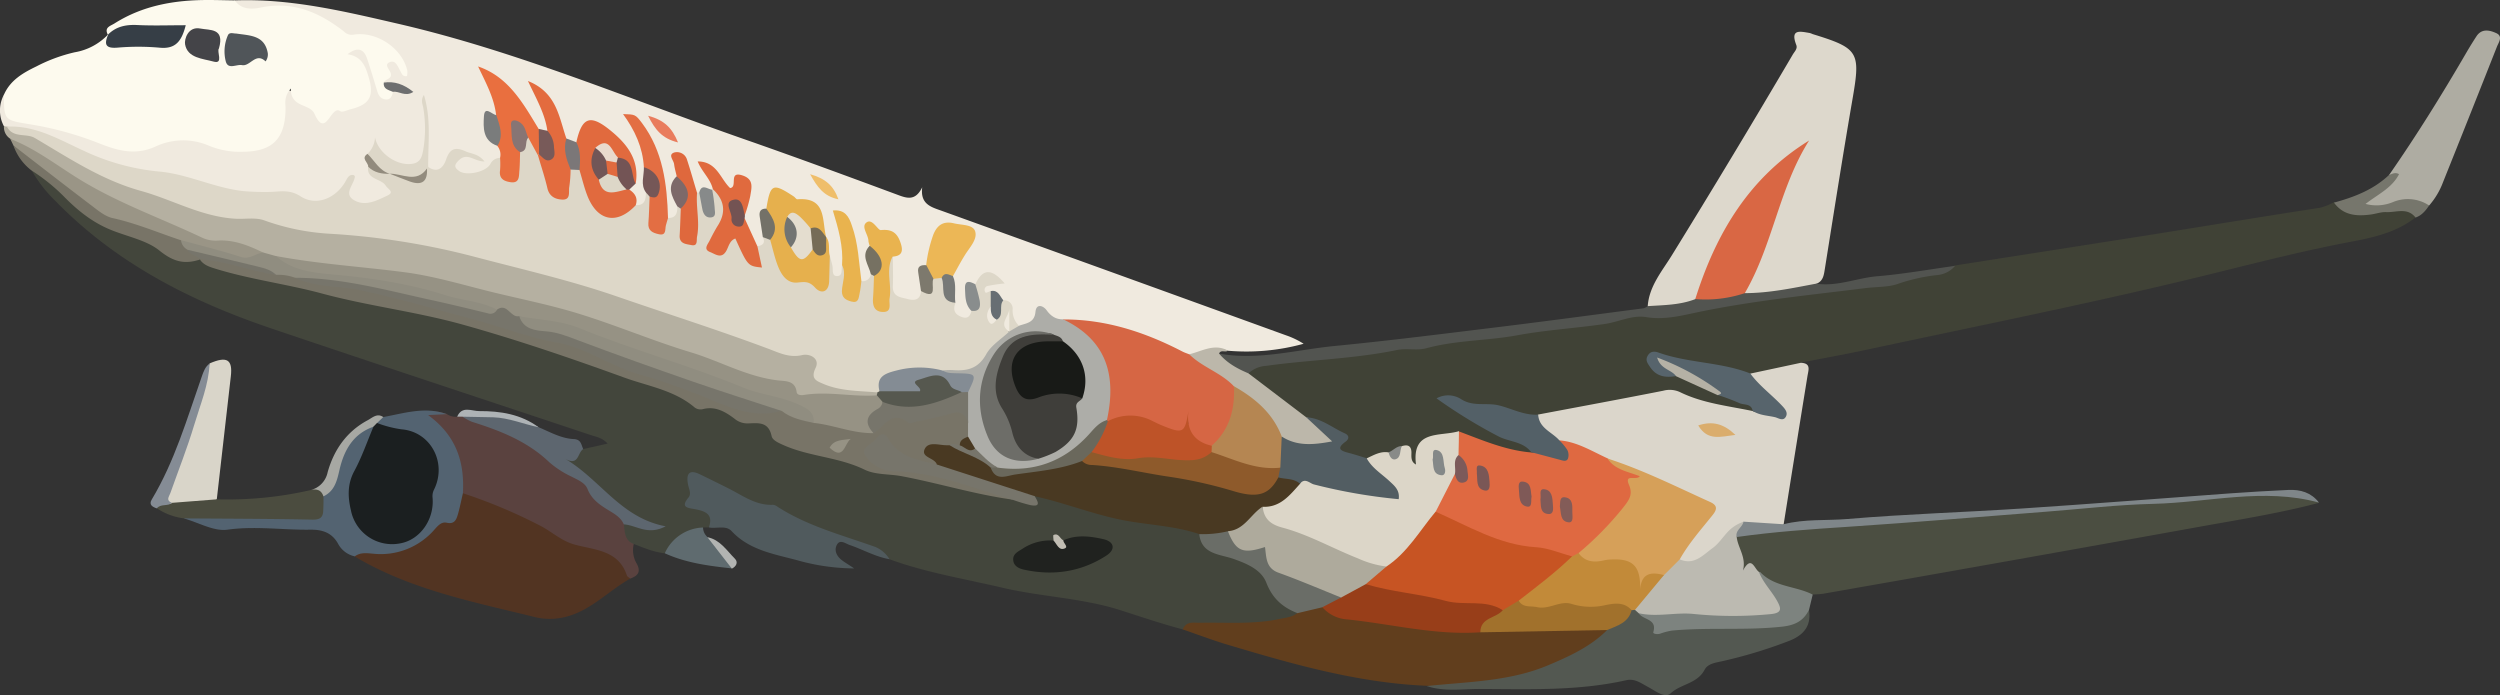 <svg xmlns="http://www.w3.org/2000/svg" viewBox="0 0 790.75 219.87"><rect x="0" y="0" width="790.75" height="219.87" fill="#333333" stroke="none"/><defs><style>.cls-1{fill:#43463c;}.cls-2{fill:#404236;}.cls-3{fill:#f0eadf;}.cls-4{fill:#fdfaee;}.cls-5{fill:#ddd8cc;}.cls-6{fill:#4b4e41;}.cls-7{fill:#dbd6cb;}.cls-8{fill:#b5b0a1;}.cls-9{fill:#523422;}.cls-10{fill:#613e1d;}.cls-11{fill:#5a423f;}.cls-12{fill:#535851;}.cls-13{fill:#536371;}.cls-14{fill:#525450;}.cls-15{fill:#aeaca2;}.cls-16{fill:#505a5d;}.cls-17{fill:#d9d5c9;}.cls-18{fill:#7f8689;}.cls-19{fill:#5d666f;}.cls-20{fill:#4b4c3f;}.cls-21{fill:#9a9586;}.cls-22{fill:#7d837f;}.cls-23{fill:#bcb7aa;}.cls-24{fill:#787467;}.cls-25{fill:#76766c;}.cls-26{fill:#858c95;}.cls-27{fill:#5f6b6f;}.cls-28{fill:#a7a8a3;}.cls-29{fill:#aeb3b6;}.cls-30{fill:#b2b4b2;}.cls-31{fill:#493922;}.cls-32{fill:#6a6d67;}.cls-33{fill:#20221f;}.cls-34{fill:#77756b;}.cls-35{fill:#c1bdb3;}.cls-36{fill:#df6941;}.cls-37{fill:#dcd6c8;}.cls-38{fill:#525d62;}.cls-39{fill:#536067;}.cls-40{fill:#57646c;}.cls-41{fill:#b5b1a5;}.cls-42{fill:#888a88;}.cls-43{fill:#ddd7c8;}.cls-44{fill:#d66644;}.cls-45{fill:#adada8;}.cls-46{fill:#e6b04d;}.cls-47{fill:#e16a3e;}.cls-48{fill:#e96f3f;}.cls-49{fill:#e06a3e;}.cls-50{fill:#e36b3e;}.cls-51{fill:#ecb756;}.cls-52{fill:#e36e43;}.cls-53{fill:#e9b34f;}.cls-54{fill:#e9b34e;}.cls-55{fill:#df683d;}.cls-56{fill:#7a7c7c;}.cls-57{fill:#785a59;}.cls-58{fill:#7d6969;}.cls-59{fill:#755757;}.cls-60{fill:#735455;}.cls-61{fill:#767162;}.cls-62{fill:#7b7778;}.cls-63{fill:#878a8a;}.cls-64{fill:#737168;}.cls-65{fill:#735353;}.cls-66{fill:#898d8d;}.cls-67{fill:#7d796d;}.cls-68{fill:#777977;}.cls-69{fill:#e97c5d;}.cls-70{fill:#efbe6a;}.cls-71{fill:#676e73;}.cls-72{fill:#6d6e6f;}.cls-73{fill:#928b7d;}.cls-74{fill:#363e46;}.cls-75{fill:#505559;}.cls-76{fill:#444448;}.cls-77{fill:#d96744;}.cls-78{fill:#bcbab1;}.cls-79{fill:#d6a059;}.cls-80{fill:#daad6d;}.cls-81{fill:#969284;}.cls-82{fill:#908d80;}.cls-83{fill:#56584f;}.cls-84{fill:#983e19;}.cls-85{fill:#a1712c;}.cls-86{fill:#c28a39;}.cls-87{fill:#1b1f20;}.cls-88{fill:#b58652;}.cls-89{fill:#aeaa9c;}.cls-90{fill:#8e5a2b;}.cls-91{fill:#6a685c;}.cls-92{fill:#c75423;}.cls-93{fill:#7c5a5a;}.cls-94{fill:#805a58;}.cls-95{fill:#835c58;}.cls-96{fill:#7f5957;}.cls-97{fill:#7a5756;}.cls-98{fill:#848888;}.cls-99{fill:#848c94;}.cls-100{fill:#877574;}.cls-101{fill:#be5328;}.cls-102{fill:#3f3e3a;}.cls-103{fill:#181a17;}.cls-104{fill:#6d6d68;}.cls-105{fill:#e4ddcf;}.cls-106{fill:#766c57;}.cls-107{fill:#727472;}.cls-108{fill:#715657;}.cls-109{fill:#e9dacd;}</style></defs><title>Fichier 1</title><g id="Calque_2" data-name="Calque 2"><g id="Calque_1-2" data-name="Calque 1"><path class="cls-1" d="M374.1,199.08c-6.56-1.75-13-3.91-19.46-6-12.21-3.93-25.15-4.27-37.59-7.19-12-2.81-24.12-4.77-35.71-9-6.14-3.12-12-7-19.42-6.49-3,.2-5.65-1.86-8.14-3.53a33.87,33.87,0,0,0-13.23-5.47c-5.82-1-10.49-5-15.84-7.21-1.34-.57-3.24-2.66-4.23-.57-.91,1.92-1.72,4.57,1.76,6.18,4.49,2.07,4.56,3.31,2,7l-1.83.05a53.76,53.76,0,0,1-12.1,8.15c-3.47-.34-6.63-1.71-9.84-2.94-4.46.71-4.48-2.17-4.27-5.25,1.8-3.31,4.3-2.2,6.79-1.05a40.45,40.45,0,0,1-15.23-11.54c-1.65-2.08-4-3.38-6.2-4.83-1.49-1-3.75-1.56-3.39-3.78.41-2.48,2.66-3.12,4.9-3.36a3.32,3.32,0,0,0,1.43-.21l7.7-1.73c-1.75-1.89-3.57-2.12-5.21-2.66-33.77-11.26-67.58-22.39-101.3-33.81-25.45-8.62-49-20.64-68.05-40.17A43.53,43.53,0,0,1,10,53.89c3.69-.51,6.32,1.85,8.35,4.11,8,8.91,18.11,14.14,29.29,17.69,1.26.39,2.87.29,3.71,1.28,3.37,4,7.85,4.32,12.54,4.15,4.94,3.51,10.89,4.07,16.51,5.13,8.24,1.55,16.22,4.23,24.43,5.59,9.19,1.53,17.93,4.81,27.06,6.22,20.14,3.12,38.79,11,58,17.24,8.19,2.67,16.72,4.8,24.33,8.56,6.41,3.16,14.13,2.48,19.67,7.58.95.87,2.57.92,3.84.87,3.8-.16,6.88.73,8.62,4.49a2.83,2.83,0,0,0,2,1.46c7,1.32,12.79,6.72,20.41,5.69a1.82,1.82,0,0,1,1,.13c15.54,7.23,32.76,7.62,49,12.06.32.09.64.19,1,.25,2.91.77,5.9,2.61,8.56-.59,4.2-1.07,7.76,1.17,11.48,2.32,10.46,3.24,21.18,5.1,32,6.7,2.74.41,5.6.7,8,2.4,2.66,5.92,8.84,6.55,13.79,8.78,3.16,1.42,5.87,3,7.78,5.81,2.6,3.78,4.69,7.92,8.93,10.33,1,.59,1.07,2,.47,3.16-3.82,3.78-8.9,3.44-13.57,3.72-6.45.4-13,.66-19.42-.4A7.63,7.63,0,0,0,374.1,199.08Z"/><path class="cls-2" d="M764,68.82c-5.9,4.54-12.71,6.2-20,7.57-14.5,2.73-28.84,6.36-43.18,9.91-36.58,9.07-73.53,16.41-110.36,24.31-6.94,1.49-13.94,2.74-20.9,4.1-2.34,4.14-6.8,3.19-10.39,4.25-1.53.45-3.26.06-4.85.48a8.15,8.15,0,0,1-4.88-.32c-7.17-2.38-15-2-22-5.14-1.27-.57-3.56-1.21-3.91.44-.43,2,1.5,3,3.58,3,1.17,0,2.33,0,3.49,0,4.6,1.93,8.81,4.72,13.68,6a29.85,29.85,0,0,1,9.82,3.12c2.24,1.27,3.94,3.1.13,4.81-7.61.28-14.73-2-21.76-4.47a14.68,14.68,0,0,0-8.25-.71c-10.57,2.25-21.24,4-31.81,6.27a23.43,23.43,0,0,1-4.94.13c-4.16,1.36-7.76-1.16-11.65-1.7-3.25-.46-6.42-1.73-9.82-.75-2.28.67-3.59-1.35-5.33-2.17,6.62,3.83,13.12,7.85,20.4,10.48,2.13.77,6.29,1.46,3.08,5.63-5.49,1.45-10.31-1.21-15.33-2.57-2.52-.68-4.81-2.11-7.32-2.91-2.84,0-5.47,1.26-8.31,1.45a2.93,2.93,0,0,0-2.9,2.88c-.14,2,0,4.51-2.4,4.93s-3-2.11-4-3.79a1.53,1.53,0,0,0-.79-.57c-1.57-.64-2.69.74-4.07.94-2.13.92-4.43,1.18-6.62,1.88-2.56.4-4.86-.54-7.14-1.47-1.27-.51-2.76-1.34-2.64-2.67.69-7.65-5.56-7.12-10-8.71a173.25,173.25,0,0,1-15.55-11.22c-1.62-1.26-2.87-2.75-2.58-5a4.55,4.55,0,0,1,4.31-3.5c21.81-2,43.5-5.07,65.26-7.51,9-1,18-2.64,27-3.48,11.6-1.08,23-3.7,34.65-4.27,7.37-.35,14.65-2.56,22-3.54,9.47-1.27,18.89-2.87,28.46-3.55,5.72-.4,11.45-1.75,17.19-2.58s11.54-2,17.34-2.83a27.09,27.09,0,0,0,7.64-2q30-4.69,60-9.4c18.46-2.94,36.9-6,55.39-8.84a16.42,16.42,0,0,0,4.49-1.8c2.07.42,4.17.5,6.19,1.42,4.89,2.21,9.77-.48,14.68-.39C761.75,65.17,764.21,65.14,764,68.82Z"/><path class="cls-3" d="M1.25,39.94a10.54,10.54,0,0,1,0-10c.47.19,1.09.45,1.16.87.77,5.21,4.5,6.33,8.92,6.61,9.27.58,17.55,4.75,26.26,7.34a15.73,15.73,0,0,0,9.69-.22c7.08-2.21,14.32-2.87,21.44.13,4,1.69,8.19,1.4,12.28.8s6.5-4.24,7-9.21c1-9.55,1-9.55,8.75-4.67A13.84,13.84,0,0,0,113,30.75c2.67-2.1,2.29-6.86-1-10-1.78-1.7-4.74-2.91-1.55-5.73,2.11-1.86,5.19-.95,7.15,2.07A14.18,14.18,0,0,1,120,24.56c0,2-.07,4.69,3.41,3.61,0-.26,1.15-.31.23-.64s-2.13-.4-2.77-1.46c-.4-6.87.11-7.69,5.38-7.54-5.22-2.53-9-6.78-15-5.74a4.93,4.93,0,0,1-3.7-1.25c-7.72-5.81-16.09-8.66-26-7.19-2.51.38-7.48,1.55-7.37-4.22,17.66-.66,34.63,3.44,51.64,7.36,37.87,8.74,73.58,24,110.11,36.72,15.85,5.53,31.61,11.34,47.35,17.17,3.23,1.2,6.13,2.57,8.42-2.15-.69,5.46,2.91,6.27,6.31,7.5q54.42,19.62,108.79,39.34a26.12,26.12,0,0,1,5.53,2.66,67.89,67.89,0,0,1-24,2.2c-4.54-1.82-7.67,3.21-12,2.48-3.35.34-6-1.54-8.85-2.81-8.33-3.75-17.25-5.56-26-8a11,11,0,0,0-4.92.27c-5.1-2.42-9.74.5-14.57,1.3-3.84-1.15-2.43-5.76-5.07-7.7-1.25-.73-2.12-2.21-3.88-1.94-3.92-1.7-4.06-2.79-.76-6.21-1.92-.1-1.9,2.06-3.16,2.71-1.76.81-2.29,2.08-1.47,3.87a6.63,6.63,0,0,1,.63,4.18c-.87,2.33-2.56,3.36-4.92,2.58-2.65-.88-3.79-2.83-3.19-5.65a24.56,24.56,0,0,0-.42-8.2c-.71-3.94,2.46-6.21,3.93-9.21.78-1.61,3-3.56.16-5-2.4-1.19-5.14-1.64-6.71,1.69-1.4,3-1.3,6.48-3.12,9.32-1.14,1-2.23,2-1.38,3.73s.25,3.5-.12,5.26c-1.56,3.54-4.33,3.64-7.52,2.74-3-.85-4.35-2.79-4.29-5.89.06-2.66-.05-5.33.05-8-.11-1.69,1.37-3,1.32-4.59-.08-2.39-2.22-2.63-3.87-3-3.16-.63-1,2.27-1.94,3.21-1.42,3.29,1.21,6.56.09,9.86a3,3,0,0,1-3.8,1.78c-3.22-1.92-2.79-5.4-3.28-8.32a67.34,67.34,0,0,0-1.93-9.13,33.37,33.37,0,0,1,.77,12.86c-.69,1.88-1.44,4.14-3.94,3.44-3-.86-3-3.88-3.59-6.4.38-2.13-.71-4-1-6.07a6,6,0,0,1-.16-1.46c-.57-6.83-6.1-12.2-12.45-12-2.39.08-2.19,2.59-3.4,3.78-3,2.72-.23,5.9-.68,8.83-.06,2.56-1.31,3.75-3.9,3.35-3.86-1.89-3.5-6.08-5.06-9.23a4.67,4.67,0,0,1-.1-1.49c.1-1.54,1.57-2.78,1.48-4.15-.11-1.54,1.31-5-3-3.49-3.86,1.32-4.92-2.3-6.78-4.8a5.42,5.42,0,0,1,.69,3.59,3.39,3.39,0,0,1-.64,1.27,6.51,6.51,0,0,1-4.71,1.41,3.46,3.46,0,0,1-1.31-.52c-2.22-2.18-1.8-5.6-4.1-8.13a10.49,10.49,0,0,1-.24,3.13c-2.14,3.33.61,6.43.46,9.66-.06,2.46-.88,4.17-3.75,3.91-2.07-.71-2.74-2.42-2.66-4.33.35-9.29-3.37-17.35-6.74-24.12a16.85,16.85,0,0,1,2.48,12.1c.08,2.67,1.19,5.21.9,7.91-.35,2.37-.68,4.76-4,4.45-2.51-.79-3.14-2.94-3.71-5.13a10,10,0,0,1,.66-3.71c.68-6.41-4.19-13.87-10.24-15.75-1.41-.44-2.56-.5-3.37,1a6.9,6.9,0,0,1-2.88,3.3,4.08,4.08,0,0,1-3.54-.52c-3.95-3.64-3.87-9.27-6.55-13,.68,2.84,3.81,5.88,1,9.58a3.47,3.47,0,0,1-2.81.41c-4.17-2.69-6-7.37-9.25-10.9-2-2.21-3.93-4.48-6.21-6.7,1.42,4,4.5,7.34,2.72,11.82-3.22,3-3,5.17.9,9.45a4.24,4.24,0,0,1,.56,4.24c-2.77,3.26-4.67,7.81-10.28,6.92a13,13,0,0,1-3.39-.65c-1.77-.81-3.1-2-3-4.14.13-2.52,2.18-3,3.95-3.4a6.17,6.17,0,0,0-4.73,3.5c-2.19,3.91-4.07,4-7.58.64.47-5.9,1.27-11.8.53-16.78-.23,3.75.64,8.44-.31,13.2-.72,3.69-2.86,5-5.92,4.27-3.54-.81-7.83-.37-10-4.44-.31-.58-.68-.84-.27-.32,0,0-.19.2-.3.36a6.14,6.14,0,0,0,.41,4.08,17.83,17.83,0,0,0,4.78,4.34c1.72,1.12,2.66,2.89,1.43,4.69-2.19,3.2-5.76,3.72-9.31,3.78-3.09.06-5.57-1-6.11-4.42-4,5-9.37,3.77-14.6,2.78-1.93-.36-3.66-1.47-5.77-1.33-10.62.69-20.79-1.51-30.84-4.72a54.39,54.39,0,0,0-13.22-2.34c-7.45-.45-14.19-3.54-20.61-7-6.89-3.74-13.91-6.83-21.71-8A13.12,13.12,0,0,1,1.25,39.94Z"/><path class="cls-4" d="M74.28.13c2,3,5.61,2.8,8,2.29C92.61.24,100.94,3.87,108.73,9.91a3.43,3.43,0,0,0,3,1.07c7.32-1.24,15.5,4.26,17.1,11.35a6,6,0,0,1-.09,1.74c-1.39.2-1.64-.71-2-1.39-.83-1.39-1.48-3.71-3.31-3.08-2.22.77-.13,2.37.17,3.61.46,1.87-1.78,1.7-2.21,2.91.94,1,2.69,1.2,2.91,2.93-.3,1.41-.82,2.68-2.57,2.37-1.47-.26-2.08-1.41-2.48-2.81-1-3.34-2-6.68-3.12-10-1-3-2.85-4-6.22-1.45,4.66.68,5.78,4.06,6.77,7.5,1.69,5.84.18,8.42-5.75,9.89-1.12.28-2.67,1.08-3.3.63-3-2.19-4.53,9-8.17.8C98,32.68,91.89,34.16,92,28c-2.34,2.72-1.65,4.74-1.68,6.53C90.18,43.87,86.21,47.89,77,48a25.7,25.7,0,0,1-11.12-2,20.55,20.55,0,0,0-16.52.27c-6.8,3.18-12.67,1.15-18.18-1a104.07,104.07,0,0,0-22-6c-7.88-1.3-7.88-1.3-7.95-9.28C3.26,25.31,7.39,23,11.52,21a51,51,0,0,1,12.09-4.46,18.85,18.85,0,0,0,10.63-5.69c6.54,3.66,13.2,1.56,19.84.52a31.7,31.7,0,0,0-15.74-.5c-1.46.34-2.78,1.12-4.23.11-1.22-2.33.8-2.74,2.11-3.57C45.27,1.69,55.32,0,65.8,0,68.63,0,71.45.09,74.28.13Z"/><path class="cls-5" d="M521.18,96.81c.44-6.24,4.49-11,7.51-15.87Q548.19,49.35,567,17.35c.56-1,1.64-1.89,1.16-3.14-2-5.19,1.31-4.25,4.26-3.77a6.55,6.55,0,0,1,.93.35c14.58,4.48,15.17,5.66,12.62,20.42-3.08,17.87-5.89,35.8-8.75,53.71-.33,2-.48,4-2.75,4.85A3.4,3.4,0,0,1,571,92.09c-6,.33-11.84,2-17.86,2.09-2.08-1-2.29-2.88-1.52-4.66C557.22,76.76,560.3,63,567,50.69a7.18,7.18,0,0,1,1-1.42C555,59.58,545.85,73.77,540,90.22a20.8,20.8,0,0,1-3.7,6.4c-3.34,1.34-7,1.18-10.42,2A4,4,0,0,1,521.18,96.81Z"/><path class="cls-6" d="M733.49,159.05c-12.63,3.33-25.53,5.35-38.36,7.67Q636,177.39,576.84,187.77c-1.14.2-2.32.2-3.48.29-5.14.88-10,.86-13.73-3.66-1-1.26-2.53-1.44-3.93-1.87-2-1-5.7.8-6-2.7-.3-3.68-4-7.68.46-11.2,3.62-2.18,7.86-1.74,11.64-1.86,15.93-.47,31.81-1.83,47.67-3,29.09-2.18,58.22-3.91,87.3-6.22,8.1-.65,16.23-1.11,24.34-1.59A22.37,22.37,0,0,1,733.49,159.05Z"/><path class="cls-7" d="M486.52,131.12c13.19-2.49,26.39-4.93,39.55-7.53a7.77,7.77,0,0,1,5.28.42c7.25,3.57,15.23,4.36,23,6,2.39,1.38,4.16-1.9,6.65-.43-1-2.88-3.64-3.65-5.1-5.54-1.34-1.74-3.7-3.06-2.28-5.87l16-3.42c3.29.14,2.4,2.27,2.08,4.22q-3.8,23.46-7.54,46.93c-3.87,2.8-8.5.62-12.6,2-2.16.1-3.47,1.26-4.75,3-3,4-6.65,7.25-11.7,8.58-2.35.61-4.28.71-5.05-2.16.21-5.3,4.44-8.33,7.05-12.25,2.78-4.18,3.07-4.42-1.6-6.37-9.3-3.88-17.84-9.51-27.73-12-5.36-1.17-9.5-5.32-15-6.08-2.53-.75-4.23-2.62-5.79-4.56C485.79,134.54,484.73,132.89,486.52,131.12Z"/><path class="cls-8" d="M1.25,39.94l1,.11c11.41,2.31,20.48,10.16,31.05,13.76C47.7,58.74,61.35,67.1,77.3,67c8.09-.07,15.36,4,23.35,4.15,10.83.15,21.36,2.77,32.07,3.86a108.83,108.83,0,0,1,19.39,4.33c14,4.13,28.51,6.64,42.2,11.78,10,3.73,20.12,6.86,30.18,10.25,9.69,3.26,19,8.07,29.45,8.82,3.08.22,5.71,1.83,6,5,.37,4.54,3.24,5.19,6.79,5.59,3.72.42,7.69.1,10.79,2.9a1.92,1.92,0,0,1,0,1.59c-.56.35.27.06-.32.38-5,2.7-23.41,1.73-27.77-1.51a9.09,9.09,0,0,0-3.59-1.68c-16.93-3.59-32.74-10.62-48.94-16.33-17.15-6.05-34.79-9.83-52.35-14.09-6.39-1.56-12.5-4.15-19.18-4.66-12.66-1-25.23-2.83-37.83-4.33a13.9,13.9,0,0,1-4.65-1.17c-4.16-2-8.17-4-13.1-3.91-3.38.07-6.7-1.45-10-2.64a220.86,220.86,0,0,1-48-24.66,50,50,0,0,1-8.52-6.77A4.33,4.33,0,0,1,1.25,39.94Z"/><path class="cls-9" d="M199.37,183c-7.16,4-12.84,10.58-21.35,12.32a19.9,19.9,0,0,1-8.89-.15c-19.5-4.81-39.32-8.66-56.92-19.14.54-3.56,3.32-3.36,5.62-2.88,7.71,1.6,13.21-2.14,18.66-6.78,3.71-3.17,7.12-6.44,9.38-10.81,2.13-1.12,4.22-.51,6.27.23,8.46,3.06,16.83,6.29,24.3,11.47,4.34,3,9.62,3.56,14.53,5.1C197.18,174.25,198.91,176.43,199.37,183Z"/><path class="cls-10" d="M374.1,199.08c1.07-2.71,3.46-2.06,5.52-2.1,8.39-.16,16.83.57,25.13-1.21,1.9-.4,3.95-.53,5.57-1.83,1.91-3.26,4.92-3.46,8.19-3,6.76,3.54,14.27,3.88,21.61,4.7,4.25.48,8.53.43,12.71,1.72,5.27,1.63,10.85-.2,16.2,1,12.18-1.38,24.41-.79,36.62-1a3.74,3.74,0,0,1,2.68,1.16c1.11,2.81-.72,4.31-2.59,5.78a59.09,59.09,0,0,1-25.81,11.28c-9.37,1.78-19.05,1.76-28.65,1.33-21.23-.88-41.5-6.57-61.68-12.6C384.37,202.82,379.27,200.86,374.1,199.08Z"/><path class="cls-11" d="M199.37,183c-.37-.33-1-.59-1.09-1-2.69-8.16-10.41-8-16.72-9.81-4-1.15-6.9-3.89-10.38-5.75A165.12,165.12,0,0,0,146.38,156c-2.42-1.21-2.08-3.55-2.28-5.64a23.87,23.87,0,0,0-6-13.89c-1.39-1.57-4.08-3.1-2.71-5.24,1.08-1.69,3.87-1,5.93-.28a4.94,4.94,0,0,0,3.31.86,2.43,2.43,0,0,1,2.07-.65c11.44,2.55,22.25,6.33,30.39,15.4,1.6,1.77,4,2.29,5.92,3.62,5,3.5,8.19,9.09,13.7,12.09,1.18.64,1.39,2.21.63,3.58.3,2.45.19,5.1,3.12,6.22a8.29,8.29,0,0,0,.9,6.15C202.82,180.86,201.8,182.12,199.37,183Z"/><path class="cls-12" d="M451.28,217c13-1.4,26.14-1.4,38.47-6.61,6.75-2.85,13.34-5.86,18.61-11.13,1.25-3.74,4.87-5,7.56-7.26a3.9,3.9,0,0,1,1.52-.1,18.39,18.39,0,0,1,2.16.75c4.47,4.37,9.71,5,15.83,4.43,8.37-.78,16.83.07,25.27-.56,4.28-.31,7.55-2.81,11.49-3.59.74,4.89-1.52,7.8-5.93,9.64A149.26,149.26,0,0,1,545.33,209c-2.24.57-5.05.71-6.17,2.85-2.32,4.43-7.47,4.43-10.75,7.46-1.82,1.68-4.89-.85-7.17-2.05s-4.13-2.73-6.92-2.1c-15.26,3.44-30.79,2.81-46.25,2.76C462.47,217.91,456.79,218.84,451.28,217Z"/><path class="cls-13" d="M141.29,131l-5.88.29c9,6.55,11.57,15,11,24.76-.49,2.1-.9,4.21-1.48,6.29-.5,1.76-1,3.59-3.61,3-1.68-.39-2.77.93-3.76,2A22.44,22.44,0,0,1,118,175.13c-1.93-.15-4-.5-5.77.85a7.89,7.89,0,0,1-5.37-4.13c-2.07-3.61-5.29-4.36-8.79-4.31-8.7.12-17.33-1.23-26.15,0-4.31.58-9.09-2.25-13.65-3.53,1.56-2.75,4.3-2.17,6.69-2.21,9.82-.15,19.64-.09,29.46,0,3.25,0,5.55-.91,6.17-4.39,2.77-2.89,4.27-6.31,5.6-10.17,2-5.76,4.36-12,12-12.73,1.72,1.59.91,3.25.21,5-1.6,4-3.31,8-5,11.95-2.53,6.09,0,14.11,5.18,17,6.95,3.91,16-1.29,16.23-9.31a16.45,16.45,0,0,1,.59-4.93c2.87-8.67-.81-14.72-9.82-16.3-2.62-.46-5.28-1-6.67-3.78.06-1.49.7-2.35,2.31-2.22C127.9,130.7,134.49,128.5,141.29,131Z"/><path class="cls-14" d="M551.88,92.72c7.64,0,15.08-1.59,22.56-3,6.67,1,12.9-1.81,19.41-2.35,8.22-.69,16.37-2.16,24.55-3.28A8.29,8.29,0,0,1,612.75,87a57,57,0,0,0-12.45,2.79c-2.89,1.06-6.79.9-10.26,1.34C572.79,93.29,555.5,95,538.4,98.46c-5.71,1.15-11.57,2.87-17.7,1.85-4.45-.74-8.69,1.52-13.07,2.16-9.2,1.34-18.52,1.89-27.66,3.57-9.55,1.77-19.36,1.53-28.81,4.11-3,.81-6.17-.09-9.35.57-13.61,2.82-27.57,3.07-41.33,5a8.88,8.88,0,0,0-5.59,2.39c-5.28,1.1-9.22-1.56-9.3-6.27,12.37,2.25,24.38-1.22,36.51-2.4,16-1.56,32-3.55,47.93-5.51,16.62-2,33.23-4.25,49.84-6.42a4.21,4.21,0,0,0,1.31-.68c5.07-.34,10.2-.33,15.05-2.22C541.18,91.76,546.37,90.88,551.88,92.72Z"/><path class="cls-15" d="M755.71,55.28c8.73-12.55,16.78-25.52,24.46-38.73,1-1.72,2.05-3.42,3.14-5.08,1.68-2.55,4.19-1.92,6.24-1,2.23,1,.79,2.89.23,4.31q-8.5,21.54-17.11,43A23.82,23.82,0,0,1,768.34,65c-6.08.13-12.16.24-18.17,1.4a2.44,2.44,0,0,1-2.89-1.47c-.6-1.62.78-2.26,1.78-3.14C751.38,59.74,755.51,59.5,755.71,55.28Z"/><path class="cls-16" d="M224.2,166.82c1.56-4.23-1.21-5.16-4.4-5.77-2.17-.41-4.74-.47-2-3.72,1-1.21,0-2.87-.22-4.32-.56-3.22.47-4.6,3.77-3,3,1.45,6,2.93,8.94,4.41,4.55,2.26,8.72,5.51,14.22,5.25a2.65,2.65,0,0,1,1.36.57c9.56,6.19,20.49,9,31.05,12.78a9.61,9.61,0,0,1,4.43,3.86c-4.46-.77-8.37-3.06-12.59-4.49-1.28-.43-3-1.88-4-.16s-.21,3.56,1.36,4.83c.89.71,1.9,1.29,4.07,2.73A67.52,67.52,0,0,1,252,177.16c-7.28-1.95-15-3.17-20.57-9.15C229.54,166,226.6,167.33,224.2,166.82Z"/><path class="cls-17" d="M66.32,114.94c5.43-2.36,7.3-1.25,6.7,4q-2.2,19.49-4.45,39c-3.91,3.72-8.75,3.21-13.53,3-3.27-1-4.09-2.9-2.71-6.07C58,141.89,62,128.37,66.32,114.94Z"/><path class="cls-18" d="M551.45,165l12.7.82c6.66-1.73,13.54-1.1,20.3-1.67,18.32-1.56,36.72-2.1,55.08-3.31,22-1.45,43.94-3.2,65.92-4.79q9.16-.66,18.36-1.08c3.81-.18,7.24.81,9.68,4-17.52-4.81-35,0-52.47.4-11.28.27-22.54,1.61-33.81,2.48-20.87,1.61-41.74,3.39-62.63,4.77-11.79.77-23.55,1.58-35.25,3.24C547,167,550.53,166.58,551.45,165Z"/><path class="cls-19" d="M197.31,165.86c-.82-1.94-2.42-3-4.17-4.07-2.95-1.79-5.91-3.55-7.31-7.13-.8-2-3.14-2.89-5-3.88a30.22,30.22,0,0,1-7.08-4.57c-6.93-6.63-15.56-10-24.47-12.79a17.9,17.9,0,0,1-3-1.62c2.28-2.9,5.48-1,7.94-.92a38.33,38.33,0,0,1,16.19,4.27c3.6,1.52,7.1,3.54,11.07,3.73,2.38.11,2.34,1.82,3,3.18-1.84,1-1.3,5.58-5.82,3,11.31,6.65,17.68,18.75,31.89,21.41C204.82,169.49,201.24,166.07,197.31,165.86Z"/><path class="cls-20" d="M54.37,159.05l14.19-1.11A118.19,118.19,0,0,0,98.33,155c2.06-.77,3.87-1.06,4,2,0,1.5,0,3-.09,4.49-.08,2.29-1.1,2.92-3.52,2.87-13.48-.28-26.95-.29-40.43-.39a19.81,19.81,0,0,1-8.65-3.18C50.09,157.19,53.09,160.48,54.37,159.05Z"/><path class="cls-21" d="M3.24,43.92c7.79,3,14.43,8.15,21.42,12.5,12.4,7.71,26.08,12.51,39.13,18.69a10.09,10.09,0,0,0,4.84,1c5.38-.38,10.06,1.58,14.71,3.82-1.78,3.4-4.45,3.56-7.91,2.75-6.08-1.42-11.87-3.92-18.1-4.75a8.21,8.21,0,0,1-3.87-.71c-4.41-1.8-8.73-3.72-13.5-4.7-6.26-1.3-11.48-5-16.06-9.39C17.63,57.08,9.55,53.1,4.24,46Z"/><path class="cls-22" d="M572.19,192.91c-1.79,3.5-4.37,4.85-8.57,5.31-11.59,1.25-23.21.15-34.77,1.23a21.58,21.58,0,0,0-3.81,1c-.85.24-2.28.07-2.1-.52,1.31-4.32-3.38-3.79-4.62-6,1.5-2.18,3.83-1.56,5.91-1.72,7.28-.58,14.53,0,21.79.53a58,58,0,0,0,7.46,0c6.2-.38,6.51-1,3.54-6.35-1-1.74-2.14-3.46-.68-5.5.16,0,.38,0,.47.11,4.5,4.74,11.2,4.32,16.55,7.07Z"/><path class="cls-23" d="M385.59,111.82c2.49,3,5.79,4.8,9.3,6.27L413.18,132c2.62.7,4.6,2.46,6.71,4,1.11.82,2,1.84,1.69,3.31-.32,1.72-1.74,2.2-3.22,2.61-4.86,1.37-9.43,1.28-13.38-2.37a5.91,5.91,0,0,1-2.94-3.26c-2.55-6-7.94-9.16-12.85-12.79-3.43-2.21-6.76-4.59-10.18-6.82-1.62-1.06-3.39-2.17-2.83-4.63,4-.94,7.89-3.52,12.22-1.15C387.59,111.6,386.2,110.48,385.59,111.82Z"/><path class="cls-24" d="M4.24,46c8.22,6.34,16.41,12.72,24.69,19,2.1,1.59,4.34,3.5,6.78,4,7.43,1.65,14.38,4.62,21.54,7a12.55,12.55,0,0,0,3.07,2.34c1.18,1,3,1.22,3.24,3.18l-.37.59c-4.84,1.55-8.31.73-12.77-2.86C46.32,75.93,40,74.79,34.7,72.56,28.83,70.09,24.22,66.26,20,61.94a58.74,58.74,0,0,0-10-8A17,17,0,0,1,4.24,46Z"/><path class="cls-25" d="M755.71,55.28c.93-.2,1.8-.92,3.11-.2-2.21,4.35-6.52,6.28-10.6,9.42a13.54,13.54,0,0,0,8.72-.6A12.19,12.19,0,0,1,768.34,65c-1.12,1.62-2.33,3.15-4.3,3.81-2.57-3.29-6.12-1.58-9.26-1.72-1.62-.08-3.26.55-4.91.76-4.47.6-8.67.31-11.64-3.76C744.65,62.34,750.78,60,755.71,55.28Z"/><path class="cls-26" d="M54.37,159.05c-1.36,1.21-3.53.19-4.76,1.75C48.19,160.35,47,159.63,48,158c7.27-12.14,11.17-25.64,15.8-38.84.54-1.54,1.08-3.15,2.5-4.19-.3,6.8-2.95,13-4.87,19.43-2.18,7.27-5,14.37-7.53,21.52C53.48,157.11,52.36,158.25,54.37,159.05Z"/><path class="cls-27" d="M210.27,175a13.77,13.77,0,0,1,12.1-8.15,4.06,4.06,0,0,0,1.39,3c3,3,7.4,4.88,7.74,9.94C224.25,179,217,178.08,210.27,175Z"/><path class="cls-28" d="M102.3,157c-.64-2-2.08-2.45-4-2a7.32,7.32,0,0,0,5.34-5.66c2-7.09,6-12.85,12.66-16.42,1.48-.79,3-2.36,4.93-1l-2,1.91a1.09,1.09,0,0,1-1.11,1.14c-6.46,2.29-9.3,7.44-10.74,13.65C106.61,152,105.86,155.32,102.3,157Z"/><path class="cls-29" d="M170.38,135.15c-4.82-1-9.38-3-14.38-3.16-3.25-.08-6.5-.13-9.75-.19l-1.65,0c1.54-3.56,4.62-1.74,7-1.77C158.27,130,164.76,131,170.38,135.15Z"/><path class="cls-30" d="M231.5,179.86l-7.74-9.94c4,.78,6.07,4.18,8.66,6.77C233.57,177.84,232.91,179.12,231.5,179.86Z"/><path class="cls-31" d="M379.33,168.94c-7.56-2.56-15.54-2.84-23.31-4.26-9.8-1.79-19-5.59-28.75-7.72-1,1.2-2.24,1.19-3.61.63a92.21,92.21,0,0,0-19.37-5.49,26.82,26.82,0,0,1-9-3.95c-.37-.33-.7-.7-1-1.06-1.55-1.57-4.31-2.67-3.09-5.52s4-3.16,6.74-2.83a11.84,11.84,0,0,1,2.44.4c4.58,2.66,10.15,3.58,13.88,7.76,3.3,3.14,7.19,1.53,10.77,1.06,6-.77,11.82-2.31,17.77-3.31,8.5,1.41,17.07,2.42,25.59,3.64a176,176,0,0,1,21.39,4.58c5.11,1.4,9.83,1.51,13.74-2.77,3.52-1.07,6.71-1.08,8.59,2.83-1.27,6.22-6,8.2-11.43,9.29-4,3-7.07,7.53-12.69,8C384.84,171.44,381.89,171.5,379.33,168.94Z"/><path class="cls-24" d="M300.36,140.83h-1c-2.4,0-5.67-1.29-6.87,1.18-1.31,2.74,3.14,2.73,3.85,4.91-4.75,3.22-8.36-.68-12.32-2.08-1.53-.54-2.73-1.87-4-2.89-.9-.71-1.87-.86-2.6.12s-.2,1.87.49,2.67c1.44,1.67,3.37,2,5.42,2,6.71.13,12.91,2.19,19.17,4.48,4.1,1.49,8.56,2.22,12.87,3.26,2.05.49,4.72.43,5,3.56-11.91-1.61-23.39-5.2-35.17-7.42-3.91-.74-8.29-.39-11.72-2.06-8.17-4-17.37-4.1-25.56-7.73-1.6-.71-3.58-1.54-3.86-2.9-1-4.7-4.34-4.1-7.6-4a6.37,6.37,0,0,1-4.13-1.49c-3-2.26-6.13-4.08-10.13-3a3.09,3.09,0,0,1-2.78-.81c-6.38-5.25-14.52-6.51-21.93-9.19-17-6.17-34.21-12.06-51.65-16.91-14.5-4-29.64-5.79-44.18-9.74-11.2-3-22.74-4.43-33.81-7.89-1.76-.54-3.5-1.16-4.61-2.79l.12-.16c3.9-3,7.66-.17,11.33.52,4.07.75,8,2.07,12.23,2a54.66,54.66,0,0,1,7.67,1.88,36.9,36.9,0,0,0,16.9,3.27c4-.26,7.66,2,11.48,3,14.79,4.07,30,6.62,44.33,12.41,5.26,2.13,11.24,1.38,16.56,4.21,11.13,5.92,23.41,8.93,35.32,12.86,3,1,5.71,2.72,8.68,3.74,6.22,2.14,12.45,4.52,19.24,2.64,3.52,1.28,7.11,2.36,10.68,3.49a42.82,42.82,0,0,1,13.63,2.63,5.76,5.76,0,0,0,4.31.21c3.59-3.39,7.08-5.93,12.75-3.88,3.28,1.18,7-1.21,10.58-1.95,5.53-1.16,6.7-.49,9,4.93a6.93,6.93,0,0,1-.33,3.85,8.13,8.13,0,0,1-3.84,3.51C302.6,141.71,301.59,140.47,300.36,140.83Z"/><path class="cls-32" d="M379.33,168.94a34.52,34.52,0,0,0,9.06-.9c3.17,1.91,5.93,4.66,10.32,3.47,2.11-.57,3.24,1.42,3.61,3.32.55,2.85,2.52,4.12,5,5,4,1.46,7.82,3.6,12,4.89,2.31.72,4.78,1.67,5.47,4.55-1.05,3.48-3.62,3.45-6.46,2.79l-7.94,1.88c-4.63-1.81-7.87-4.56-9.83-9.58-1.63-4.19-6.09-6.06-10.52-7.62C385.82,175.27,380,175.36,379.33,168.94Z"/><path class="cls-33" d="M336.33,170.9c4.16-1.85,8.48-1.31,12.65-.37,3.45.78,4,3.22,1,5.18-8,5.19-16.9,6.52-26.23,4.44-1.42-.32-3-1.06-3.24-2.77-.33-2.07,1.42-2.88,2.79-3.73a15.74,15.74,0,0,1,9.94-2.67C334.26,170.86,335.33,172,336.33,170.9Z"/><path class="cls-34" d="M320.32,158.08c-12.4-3.6-24.47-8.77-37.6-9a11.22,11.22,0,0,1-8.86-4.75c-2.11-2.69,2-3.76,3.28-5.59.88-1.28,2.54-2.21,3.64-.26,3.44,6.15,9.63,7,15.57,8.45l30.92,10c1.05,1.73,2.07,3.54-1.44,2.82A54.66,54.66,0,0,1,320.32,158.08Z"/><path class="cls-35" d="M336.33,170.9c0,.92,1.63,2,.54,2.53-2,.91-2.56-1.38-3.63-2.45,0-.61-.24-1.66,0-1.76C334.89,168.45,335.23,170.41,336.33,170.9Z"/><path class="cls-36" d="M493.22,139.28c5.65.45,10.34,3.47,15.32,5.73,1.34,1,3,1.42,4.3,2.42,2.09,1.55,6.54.79,6.61,3.24a16.34,16.34,0,0,1-3,9.13c-4.56,6.49-9.68,12.53-16.69,16.63a4.25,4.25,0,0,1-2.92.85,97.51,97.51,0,0,1-21-3.73c-7.92-2.25-16.26-4.74-22.42-11-.9-5.68,2.8-9.24,6-13,1.78-.27,3.29-.74,2.12-3.07-.59-1.16-1.76-1.94-2.13-3.26a6.43,6.43,0,0,1,2-6.78c7.46,2.78,14.8,6,22.88,6.67,1.76.24,3.3-1.4,5.11-.67C492.63,143.65,492.74,141.26,493.22,139.28Z"/><path class="cls-37" d="M461.46,136.38c0,2.52-.09,5.05-.13,7.57.17,2.1,1.56,4.44-1.15,6l-6.08,11.91a4,4,0,0,1-.2,3.38c-3.41,4.88-6.64,9.93-11.33,13.76a6.25,6.25,0,0,1-4.58,1.6c-7.18.58-12.87-3.75-19.14-6-5.1-1.86-10-4.37-15.15-6.07-4.49-1.47-5.29-3.42-4.28-8.23,5.57.24,8.55-3.7,11.77-7.26,1-3.77,4-2.22,6-1.79,5,1.1,10,2.1,15.06,3.18a30.81,30.81,0,0,0,6.13.54c-1.72-3.7-7.34-4.8-6.08-10,2.2-1,4.33-2.33,6.93-1.87,2.25,1.13,2.77-1.41,4.21-2,1.74-.51,2.92-.21,3,1.93,0,1.42-.27,3,1.44,3.9C446.47,135.74,455.59,138.17,461.46,136.38Z"/><path class="cls-38" d="M432.27,144.94c1.71,3.14,4.77,4.94,7.27,7.29,1.57,1.47,3.26,2.82,2.87,5.66a172.46,172.46,0,0,1-26.8-4.66c-1.34-.34-2.87-2.25-4.42-.23-2-1.78-4.58-1.35-6.87-2-1.39-1.06-1-2.6-1-4,.13-3.11-1.22-6.57,2.11-8.92,4.76,3.08,9.86,2.67,15.93,1.53L413.18,132c4.68.21,8.17,3.28,12.19,5.07,1.36.61,1.5,1.72.19,2.66-3,2.19-1.42,2.9,1,3.51C428.5,143.74,430.37,144.37,432.27,144.94Z"/><path class="cls-39" d="M493.22,139.28a18.21,18.21,0,0,1,2.5,3,3.59,3.59,0,0,1,.22,2.79c-.49,1.1-1.68.59-2.62.34l-9-2.39c-2.58-3.44-6.95-3.21-10.37-5A164.08,164.08,0,0,1,454.37,126a7.61,7.61,0,0,1,7.83.28c3.81,2.43,7.93,1,11.83,1.93,4.13,1,8.05,3.22,12.5,2.94C486.78,135.46,490.9,136.63,493.22,139.28Z"/><path class="cls-40" d="M553.61,118.13c2.84,3.88,6.75,6.7,10,10.15.9.95,2,2.16,1.27,3.49-.86,1.64-2.41.41-3.51.17-2.37-.53-4.91-.57-7-2-.47-2.45-2.83-1.75-4.3-2.48a67.23,67.23,0,0,0-6.7-2.51c-3.35-3.86-8.52-4.74-12.52-7.57-.9-.64.43,1.4-.67,1.57-3.28.56-6.2.24-8.26-2.86-.76-1.14-1.59-2.12-.76-3.57s2.09-1.47,3.44-1C534,114.88,544.27,114.46,553.61,118.13Z"/><path class="cls-41" d="M530.15,119c-1.47-2.15-4.91-2.12-6-5.92a80.14,80.14,0,0,1,19.78,10.73c1.08.81-.15.91-.6,1.19Z"/><path class="cls-42" d="M443.41,141.09c-.75,1.38-.15,3.62-2,4.18-1.23.37-1.92-1-2.22-2.2C440.68,142.56,441.68,141.05,443.41,141.09Z"/><path class="cls-43" d="M277.51,124.12c-5.77-.51-11.66-.37-17.11-2.71-2-.87-4.16-1.5-2.41-5.08,1.41-2.91-1.82-4.62-4.34-4-4,.91-7.22-.75-10.57-2-16-6-32.35-11.16-48.52-16.76-14.57-5-29.71-8.45-44.65-12.4a233.92,233.92,0,0,0-46-7.26,73.21,73.21,0,0,1-20.31-4.2c-2.78-1-6-.36-9-.52-10.76-.58-19.94-6-29.94-8.78C32.12,56.94,21.83,50,11,43.64c-2.71-1.58-6.88.14-8.82-3.59,9.07-.45,16.6,4.13,24.38,7.67a71.37,71.37,0,0,0,23.76,6.54c9,.78,17.47,5.18,26.62,6.18a77.35,77.35,0,0,0,7.9.28c3.37,0,6.58-1,10.2,1.36,5.07,3.32,11.38.57,14.37-4.93.57-1,1.06-2.1,2.53-1.75.12.15.32.29.31.41-.19,2.54-3.79,5.44-.25,7.51s7.19.11,10.47-1.43c2.46-1.15.28-2-.48-3.19-1.52-2.34-6.09-1.8-5.55-6,2.28-.83,4.33.52,6.51.64a5.13,5.13,0,0,1,1.35.2c3.32,1.12,6.67,4.49,9.91-.16a2.53,2.53,0,0,1,1.2-.6c3.11,2.18,4.89.06,5.7-2.34,1.2-3.56,3-4,6.15-2.57,1.78.82,4.05.71,6,3.21-3.32,0-5.4-3-8.11-.4-1.72,1.65-1.32,2.38.07,3.41,2.24,1.63,8.36.38,9.85-2.15a3.42,3.42,0,0,1,3.09-2c1.81.47,1.82,2.57,3.07,3.74,1.54-2,.61-4.46,1.92-6.24,1.28-1.45,1.54-3.94,4.1-4.12,2.79.47,2.91,3.29,4.37,4.94,1,4.11,3,7.84,4.8,12.07,2.69-2,1.18-5.59,3.68-7.06a3.69,3.69,0,0,1,2.83-.42c2.75.95,3.26,3.53,4.11,5.8,3,8.05,3.78,8.44,12.09,6a2.46,2.46,0,0,1,1.91.23c3,.17,3.22-1.84,3.26-4a1.7,1.7,0,0,1,1.89.69,10.44,10.44,0,0,1,1.15,5.13c-.34,3.84,1.64,3.2,3.92,2.23,2.66.1,3-1.65,3-3.71.72-.72,1.3-.27,1.88.21,1.7,2.1,1,4.75,1.75,7.92,1-3.5.35-6.42.89-9.2.25-1.3.1-2.69,1.72-3.21a5.79,5.79,0,0,1,.72,0c1.84,1.72,3.31,1.89,4.06-1l.21-.14c3.88,1.09,5.38,3.52,4.8,7.49-.48,3.28-1.89,6.25-3.41,10,2.65-1.07,4-4.15,6.76-2.6,2.2,1.24,2.27,3.93,3.79,5.66,1.29-.38.87-2.17,2.16-2.47,1.72-.27,2.54-1.07,1.71-2.87.83-1,1.76-.73,2.72-.23,2,1.51,2.59,3.76,3.3,6,1.5,4.69,6.7,8,11.36,7.42C260,88,260,87,260.15,86c.28-1.92,0-4.1,2.32-5.06.29,1.07.62,2.14.84,3.23s-.28,3.15,1.4,3.15c2.05,0,1.26-2.21,1.68-3.47,4.37,1.12,1.84,4.84,2.79,7.43,1.6-.07,1.72-2.31,3.28-2.36a2.59,2.59,0,0,0,3-2.18,1.69,1.69,0,0,1,1.37.16c1.64,1.66,1.51,3.88,2,6.61a63.33,63.33,0,0,0,1.11-9.37c0-1.52-.18-3.5,2.47-3,0,3.15.12,6.31,0,9.46-.08,3.37,2.58,3.42,4.73,4s4,.25,4.18-2.59c2.48-.72,1.89-4,4.17-4.93a3.46,3.46,0,0,1,2.9.1c3.17,2,.93,6.43,3.85,8.55-.76,1.9-.58,3.43,1.53,4.36s3.06.17,3.52-1.82c2-2.58-1.42-6,1.25-8.41,2.3-5,5.17-5,9.25-.2a49.2,49.2,0,0,0-5.59.83,1.3,1.3,0,0,0-.42,2.09c.12.15,1.1-.38,1.69-.6.95,1.15,1.82,2.33,1.46,3.93,0,.3-.16.65.13.87A2.59,2.59,0,0,1,317.35,95a2.65,2.65,0,0,1,2.94,3,6.76,6.76,0,0,0,2.11,5.15c-.07,2-1.21,2.49-3,2a4,4,0,0,1-.8-4.17c-.8,1.68.18,3.25.95,4.86-2.48,4.51-7.32,7-9.78,11.63-.89,1.69-3.32,1-5.1,1.07-2,.06-4,0-5.93,0-4.18,0-8.28-1-12.6.35-3.21,1-5.74,2.14-7.29,5.13A1.55,1.55,0,0,1,277.51,124.12Z"/><path class="cls-44" d="M376.18,112.08c4.16,4.12,10.07,5.79,14.1,10.1,3.66,6.85.85,15.87-6.18,19.9-7.69-.4-9.28-2.25-8.09-9.44-.87,5.18-2.3,6.46-7,4.52a41.51,41.51,0,0,0-18.25-3.36,2.87,2.87,0,0,1-1.2-.92c-1-1.49-.74-3.12-.6-4.78.83-9.77-2-17.92-10.49-23.57-1.22-.81-2.58-1.62-2.18-3.49,13.48-.05,25.84,4,37.67,10.13C374.65,111.53,375.43,111.78,376.18,112.08Z"/><path class="cls-45" d="M336.27,101c12.73,6.11,17.21,16.37,13.87,31.78-6.32,11.29-16.29,16.07-28.87,16.12-1.81,0-3.61.25-5.41.15-3.11-1.65-5.12-4.71-8.23-6.36a3.81,3.81,0,0,1-1.44-4.63c0-1.4,0-2.8,0-4.2.32-3.43-3-6.23-1.76-9.82.65-2.16.36-3.63-2.27-4.26-1.46-.36-3.85.06-3.89-2.63a24.47,24.47,0,0,1,3-.1c4.51.37,8.11-.37,10.67-5,1.6-2.88,4.84-4.85,7.35-7.23h0l3.14-1.83c2.25-.78,4.77-.9,5.09-4.34.26-2.73,2.38-2,3.47-.59C332.38,100,334,101.06,336.27,101Z"/><path class="cls-46" d="M262.47,80.94c-.06,2.64-.12,5.28-.2,7.93-.11,3.6-2.53,4.22-4.43,2.13s-3.26-1.86-5.6-1.63c-3.19.32-5-2.28-6.1-5s-1.71-5.68-2.54-8.53c.57-3.41-2.94-6.33-1.2-9.88,1.28-7.86,2-8.2,8.69-3.8.4.27.78.91,1.13.88,9.28-.74,7.73,6.7,9.08,11.94-2.36,1.22-3.39-1.87-5.43-1.67-2.21.1-2.28-3.92-5.09-2.61a5.32,5.32,0,0,0,.79,6.5c1.46,3.18,3.66.77,5.54.71,2.35.34,2.53-2.35,4.17-3C262.74,76.73,261.88,79,262.47,80.94Z"/><path class="cls-47" d="M201.07,64.92c-5.92,6.3-12.17,5.07-15.33-3.12-1-2.6-1.64-5.34-2.45-8-2.6-2.67-2.6-5.63-1-8.77,1.77-8,4.38-9,10.79-3.77,5.25,4.26,9.23,9.31,8,16.76-2.42,0-2.59-2-3.15-3.56s-1.15-3-3-3.32-1.83-4.79-5.09-2.63c-1.19,2.69-.61,5.13.95,7.45,1.44,3.46,4.89,2,7.34,3a4.32,4.32,0,0,1,.91,1C200.84,61.15,201.85,62.67,201.07,64.92Z"/><path class="cls-48" d="M164.51,48.12c-.07,2-.06,3.93-.23,5.89-.16,1.71.09,4-2.71,3.63-2-.28-3.82-1-3.4-3.79a25.51,25.51,0,0,0,0-3.91,4.27,4.27,0,0,0-.89-3.81c-.44-3.22-2.85-6.37-.35-9.7-.64-5.56-3.31-10.32-5.71-15.41,9.68,3.3,14.26,11.71,19.17,19.78,2,2.16,2.56,4.54,1.11,7.24a2.77,2.77,0,0,1-1.4,1l-3-5.51C161.65,42.4,165.66,46.75,164.51,48.12Z"/><path class="cls-49" d="M239.57,77.91c.47,2.21.94,4.41,1.44,6.71-4.46-.45-4.46-.45-8.42-9.18-1.79.65-2.08,2.46-2.82,3.83-1.54,2.8-3.51,1.09-5.13.47-2.28-.87-.78-2.42-.18-3.65.81-1.63,1.66-3.25,2.62-4.79,2.7-4.3,2-8.09-1.61-11.47-.73-3.26-3.47-5.47-4.79-8.77,6.09,0,7.18,5.55,10.25,8.42,2.56-.27-.68-5.48,3.89-4,3.78,1.22,2.87,4,2.5,6.49a45.38,45.38,0,0,1-1.77,6.16c-.62,0-1.66-.58-1.72-.18-.15,1.1.95,1,1.69,1.09Z"/><path class="cls-50" d="M180.48,53.63a40.86,40.86,0,0,1-.41,5.44c-.31,1.53.61,4.17-2.21,4.06-2.13-.08-4.1-.92-4.72-3.59-.82-3.54-2-7-3-10.48l.38-.2c4.09-1.39,1.06-5.24,2.61-7.5-.73-5.31-3.39-9.91-6.14-15.74,9.15,3.65,9.8,11.48,12.15,18.18C180.81,46.91,182.68,50,180.48,53.63Z"/><path class="cls-51" d="M297.83,87.89l-2.62.31c-2.63-.45-2.83-2.18-2.26-4.32a43.55,43.55,0,0,1,2.25-9.64c1.25-3.14,3.27-4.41,6.59-3.59,2.38.58,5.93.32,6.64,2.49.81,2.49-1.63,5-3.13,7.38s-2.6,4.54-3.89,6.82C300.35,88.38,299.08,88.07,297.83,87.89Z"/><path class="cls-52" d="M211.29,69c-.23.78-.49,1.55-.68,2.34-.31,1.3.21,3.3-2.29,2.73-1.85-.42-3.43-1.07-3.24-3.5.22-2.77.27-5.56.39-8.34,1.89-3.58.14-6.45-1.81-9.29-.33-6.3-2.87-11.76-6.59-16.86,3.84.12,3.89.08,6,2.85C209.71,47.81,211,58.25,211.29,69Z"/><path class="cls-53" d="M282.31,81.18c-2.23,4.26-.17,8.82-.93,13.16-.29,1.67,1,4.59-2.42,4.32-2.47-.2-3-2.12-2.82-4.41s.21-4.65.31-7c1-3.39-1.12-6.33-1.37-9.54a6,6,0,0,1-.39-1.43c0-2.08-2.46-4.56-.6-5.93s3.56,2.53,4.52,2.43c3.82-.41,5.4,1.18,6.39,4.5C285.81,80,284.74,81,282.31,81.18Z"/><path class="cls-54" d="M272.46,88.92c-.18,1.3-.27,2.62-.57,3.9s-.24,3.2-2.6,2.56c-1.72-.47-3-1.15-3-3.29.1-2.74,1.46-5.49.05-8.24.45-5.89-1.16-11.47-2.91-17.27,3.86-.39,5.1,2,6,4.72C271.5,77,271.65,83,272.46,88.92Z"/><path class="cls-55" d="M220.48,61c-.39,4.61.92,9.23,0,13.83-.24,1.12.37,3.14-1.81,2.69-1.6-.33-3.85-.35-3.69-3.07s.24-5.61.35-8.42c1.12-3.59-1.39-6.74-1.27-10.21-.29-1.3-.68-2.59-.84-3.9s-2.06-3,.09-3.7a3.32,3.32,0,0,1,4,2.31C218.43,53.94,219.41,57.47,220.48,61Z"/><path class="cls-43" d="M116.24,48.66a7.65,7.65,0,0,0,2.38-5.22c1,5.13,7.29,9.39,12.22,8.28,2.27-.51,2.67-2.44,3-4.15a39.56,39.56,0,0,0,.06-13.34c-.19-1.26-.94-2.49.19-4.21,2.37,7.75,1.26,15.32,1.35,22.8-.13.16-.26.32-.38.49-1.09,3.4-3.42,4.27-6.62,3.13-1.7-.6-3.52-.79-5.18-1.5l.1,0C119.6,54.42,117.1,52.46,116.24,48.66Z"/><path class="cls-56" d="M157,36.43c1,3.2,2.39,6.39.35,9.7-4.73-1.57-4.49-5.89-4.28-9.34S155.55,36.18,157,36.43Z"/><path class="cls-57" d="M173.12,41.36a7.82,7.82,0,0,1,2.09,4.79c0,1.52.82,3.47-1,4.38-1.59.79-2.58-.84-3.71-1.67,0-2.69-.07-5.37-.1-8.06Z"/><path class="cls-58" d="M214,55.78c4.3,3.53,4.75,7.11,1.27,10.21l-1.06-.75C212.51,62.12,210.8,59,214,55.78Z"/><path class="cls-59" d="M203.66,52.89c4,1.17,6,4.79,4.6,8.42-.59,1.58-1.69,1.13-2.79.87l-1.14-1.28C202.47,58.37,203.76,55.57,203.66,52.89Z"/><path class="cls-60" d="M199,60l-.41,0h-.4c-2-.82-4.31-1.29-4.37-4.15-.1-1.65-.55-3.32.35-4.9a2.51,2.51,0,0,1,1.25-1.07c5.34.35,4,5.3,5.62,8.19Z"/><path class="cls-61" d="M275.08,77.74c4.49,3.45,5.09,7.66,1.37,9.54l-1-.54C274.81,83.76,272.06,80.85,275.08,77.74Z"/><path class="cls-62" d="M180.48,53.63c-1.3-3.16-2.42-6.34-1.35-9.83L182.31,45c1.45,2.79,1.2,5.78,1,8.77Z"/><path class="cls-63" d="M225.26,60a53.86,53.86,0,0,1,.79,5.78c0,1.12.68,2.94-1.37,3-1.51.07-2.23-1.18-2.51-2.56-.35-1.75-.65-3.52-1-5.28C221.91,57.91,223.82,59.88,225.26,60Z"/><path class="cls-64" d="M242.4,66c2.17,3.08,4.23,6.17,1.2,9.87L241.28,75c-.33-2.2-.69-4.4-1-6.61C240.06,66.84,240.68,65.92,242.4,66Z"/><path class="cls-65" d="M235.52,69c-.35,1.19-.09,2.93-2.14,2.65a2.23,2.23,0,0,1-2-2.45c.27-2.08-2.62-5.19.56-6,2.89-.76,3.06,2.73,3.65,4.91A2.32,2.32,0,0,1,235.52,69Z"/><path class="cls-66" d="M308.48,89.9A51.46,51.46,0,0,1,309.86,95c.32,1.92.12,3.7-2.63,3.3-2-2-1.87-4.54-2-7C305.13,88.38,306.82,89.05,308.48,89.9Z"/><path class="cls-67" d="M293,83.88l2.26,4.31c-1,1.64,1.7,7-3.95,3.86-.29-1.93-.55-3.85-.86-5.77C290.06,84.19,291.23,83.76,293,83.88Z"/><path class="cls-68" d="M297.83,87.89c.91-2,2.29-1,3.58-.55,1.24,2.72.39,5.63.77,8.43C296.77,95.33,299.11,90.61,297.83,87.89Z"/><path class="cls-69" d="M205,36.61c5.09,1.37,7.59,3.85,9.46,8.44C209.47,43.85,207.19,41.06,205,36.61Z"/><path class="cls-70" d="M256.24,55.1c4.7,1.33,7.36,3.48,8.95,7.94C260.51,62.08,258.51,59.17,256.24,55.1Z"/><path class="cls-71" d="M317.35,95c-1.58,1.74.41,4.72-2.11,6.15-2.86-.4-2.77-2.12-1.87-4.2l0-4.88C315.76,91.59,316.25,93.69,317.35,95Z"/><path class="cls-72" d="M124.29,29.05c-1.33-.62-3.13-.78-2.91-2.93,3.41-.48,6.32.5,9.36,2.95C128.12,30.76,126.22,28.7,124.29,29.05Z"/><path class="cls-73" d="M116.24,48.66c2.28,2.2,3.71,5.36,7.11,6.32-2.56.07-5-.35-6.89-2.24C116.55,51.37,114,50.14,116.24,48.66Z"/><path class="cls-74" d="M34.11,11c2.59-2.65,5.75-3.26,9.37-3.08,4.94.25,9.9.06,15.27.06-1.26,4.9-3.11,7.63-8.29,7.1a76.59,76.59,0,0,0-13.46,0c-4,.3-3.94-1.43-2.76-4.2Z"/><path class="cls-75" d="M74.65,10.6c4.39.67,9.1.49,10.06,6.28A3.64,3.64,0,0,1,84,19.42c-3.09-3-4.86,1.67-7.45,1.18-1.77-.34-4.4,1.54-5.14-1.19a12.69,12.69,0,0,1,.68-8.26C72.6,10.06,73.89,10.65,74.65,10.6Z"/><path class="cls-76" d="M69.25,15.33c-.8.9,1.57,5.08-1.71,4.15s-8.23-1.06-9-5.46c-.29-1.59.94-5.74,4.79-5C66.37,9.63,71.14,8.79,69.25,15.33Z"/><path class="cls-77" d="M551.88,92.72a39,39,0,0,1-15.66,1.87c6.48-20.62,16.94-38.4,36-50.14C562.73,59.43,560.76,77.51,551.88,92.72Z"/><path class="cls-78" d="M556.34,180.88c1.34,3.48,4.06,6.08,5.81,9.28,1.21,2.22,1.67,3.74-2.14,4.09a123.93,123.93,0,0,1-24.36-.06c-5.7-.57-11.56,1.08-17.33-.23l-1.17-1.05a2.33,2.33,0,0,1,.61-3.46c3.17-2.2,4.56-5.93,7.39-8.4,1.74-1.84,2.75-4.78,6.16-4.13,4.55,2,7.35-1.38,10.4-3.57,1.71-1.24,3-3.13,4.42-4.72a12.06,12.06,0,0,1,5.32-3.59c-.32,1.8-2.71,2.71-2.12,4.9.4,3.43,3.11,6.36,1.95,10.57C554,175.43,554.87,179.9,556.34,180.88Z"/><path class="cls-79" d="M531.31,176.92l-5,5c-1.86,1.52-4.49,2.09-5.5,4.66a2,2,0,0,1-2.3,1.45c-1-.26-1.43-1.27-1.76-2.23-2.3-6.66-2.5-6.66-10-6.3-3.33.17-7.25.66-7.46-4.56a101.48,101.48,0,0,0,13.94-14.17c1.82-2.33,3.45-4.15,2-7.46-1.52-3.59,2.36-1.18,3.43-2.68-3.71-1.48-7.88-2-10.2-5.6,11.23,3.61,21.75,8.91,32.46,13.75,2.94,1.33,1.78,2.92.38,4.63C537.81,167.75,534.07,172,531.31,176.92Z"/><path class="cls-80" d="M548.91,137.56c-4.66.54-8.77,2.05-11.76-3C541.65,133.08,545.2,134,548.91,137.56Z"/><path class="cls-81" d="M276.28,137c-6.52.12-12.55-2.57-18.93-3.24a37.07,37.07,0,0,0-18.09-8.22,17.9,17.9,0,0,1-4.35-.89c-17.53-7.64-36.2-12.17-53.78-19.72-5.12-2.2-11-1.85-16.38-3.41-3.21.57-5.72-1.49-8.57-2.31-6.64-2.63-13.7-3.75-20.54-5.64A155.84,155.84,0,0,0,102,88.14c-4.11-.2-8-2-12-3.16-1.88-.58-3.27-1.69-2.7-4,13.51,2.54,27.23,3.36,40.82,5.15,9.64,1.27,19.07,4.21,28.57,6.5,9,2.17,18.15,4,27,6.79,11.69,3.64,23,8.45,34.76,12,9.33,2.8,17.92,7.82,27.82,8.92,2.18.25,5.25,0,5.7,3.62.12,1,1.28,1.08,2.08,1,7.76-1.33,15.5.65,23.25.09a3,3,0,0,1,2.8,2C280.45,130.89,276.06,133.05,276.28,137Z"/><path class="cls-82" d="M87.3,81c5.18,4.61,11.8,5.26,18.14,5.83,12.07,1.09,24,2.89,35.51,6.56,5.38,1.71,11.18,1.85,16.27,4.57,0,3.61-2.52,2.81-4.5,2.36-11.75-2.71-23.35-6-35.17-8.47-8-1.67-16.21-2.32-24.23-4a15.37,15.37,0,0,0-6-.92c-6.8-2.69-14.07-3.59-21.07-5.49-2.39-.65-4.94-.85-7-2.49a3.84,3.84,0,0,1-2-3c6.34,1.75,12.74,3.32,19,5.33,2.85.91,4.68-1.26,7.09-1.39Z"/><path class="cls-83" d="M279.14,127.1c-.61-.72-1.23-1.43-1.85-2.15a1.42,1.42,0,0,0,.22-.83,5.06,5.06,0,0,0,.68-.4,7.1,7.1,0,0,1,1.6-1.18c3.89-1.35,8.08-.48,11.72-4.34,2.94-3.13,11.09,1.13,13.3,5.91-2.46,4.06-13.39,8.33-17.9,6.36C284.34,129.34,280.64,130.63,279.14,127.1Z"/><path class="cls-84" d="M418.26,192.06l5.93-3.07c1.33-4.26,4.58-5.46,8.62-5.38,12.29.57,24,5.13,36.36,5.24,2.43,0,4.61.64,6.12,2.73,1.39,2.86-.66,4.17-2.51,5.62-1.42,1.1-3.55,1-4.55,2.79-14.27,1-28.09-2.63-42.12-4.07A11.36,11.36,0,0,1,418.26,192.06Z"/><path class="cls-85" d="M468.23,200c0-4.75,5-4.41,7.1-7,.6-3.13,2.67-4.09,5.6-3.77.76.32,1.49.87,2.33.72,8.29-1.45,16.67-.3,25-.87,3-.2,7.36-1.62,7.82,3.91-1,4-4.54,4.92-7.72,6.28Z"/><path class="cls-86" d="M516.08,193c-2.34-2.65-5.34-2.2-8.27-1.61a20.55,20.55,0,0,1-10.69-.36c-3.66-1.18-7.15,1.88-11,1-2-.45-4.37.29-5.73-2-.05-.5-.2-1.12.08-1.45,4.7-5.4,9.55-10.63,16.82-12.59l2-1.07c1.74,2.43,4.18,3,7,2.53.81-.13,1.61-.36,2.43-.43,7.69-.6,10.27,1.82,10.06,9.57.34-5.45,3.56-5.74,7.53-4.69l-9.15,11Z"/><path class="cls-87" d="M118.14,134.93l1.11-1.14a35.52,35.52,0,0,0,7.7,2c9.3.72,14.58,10.65,10.29,19.16a4.51,4.51,0,0,0-.43,2.34c.67,6.92-3.89,13.46-10.23,14.58A13.28,13.28,0,0,1,111,161.44c-1-4.25-1.18-8.34,1.11-12.52C114.5,144.48,116.15,139.62,118.14,134.93Z"/><path class="cls-88" d="M383.3,140.93c5.64-5,7.33-11.51,7-18.76,6.65,3.77,12.3,8.49,15.11,15.9q-.22,4.91-.44,9.81c-1.41,1.2-2.88,2.36-4.85,2.1-6.32-.87-12.68-1.68-17.49-6.59A2.5,2.5,0,0,1,383.3,140.93Z"/><path class="cls-34" d="M59.3,79c7.41,1.76,14.84,3.49,22.24,5.32,2.07.52,4.22,1,5.81,2.66-8.11-1.19-15.81-4.36-24-5C62.11,80.77,60.06,80.73,59.3,79Z"/><path class="cls-89" d="M432,184.76,424.19,189c-6.59-2.64-13.12-5.45-19.8-7.85-4.07-1.47-3.82-4.93-4.27-8.13-7.05,2.31-9.23,1.35-11.73-5,5.23-.39,7.19-5.41,11-7.78.34,3.82,2.48,5.65,6.19,6.63,8.35,2.23,15.89,6.57,23.9,9.73a31.44,31.44,0,0,0,9,2.59C438.82,183.94,435.38,184.3,432,184.76Z"/><path class="cls-90" d="M383.21,143c7.11,2.26,13.93,5.79,21.74,4.92l-.63,3.12c-2.87,5.42-6.42,6.68-14.31,4.26a145.33,145.33,0,0,0-20.76-4.59c-7.93-1.19-15.81-3.14-23.87-3.64a4.13,4.13,0,0,1-3.13-1.28c-.45-2.28.9-3.3,2.78-3.94,10.64,1.12,21.4.43,32,2C379.18,144.09,380.94,141.6,383.21,143Z"/><path class="cls-91" d="M345.26,143c-1,.93-2,1.87-3,2.81-6.78,2.68-14,3.24-21.09,4.27-3,.44-6.15,2.22-7.79-2.1a1.7,1.7,0,0,1,2.11-.09c11.5,1.65,21.1-1.9,28.92-10.47,1.65-1.81,3.19-3.84,5.74-4.55l.27.36C351.75,138.05,350.29,140.81,345.26,143Z"/><path class="cls-34" d="M315.48,147.84l-2.11.09c-3.73-3.48-8.85-4.42-13-7.1,1.08-.93,2.14-.21,3.2,0,2-1.35,3.16,1.11,4.87,1C310.68,144,312.73,146.32,315.48,147.84Z"/><path class="cls-34" d="M93.32,87.86c14.88,0,29.11,4,43.47,7.12,5.85,1.28,11.66,2.7,17.48,4.11a2.34,2.34,0,0,0,2.95-1.16c3.21-2.27,4.3,2.71,7,2.06a21.93,21.93,0,0,0,11.66,3.53c4.43,0,8.08,2.72,12.12,4.11,11.73,4.05,23.2,8.84,35.24,12a39.06,39.06,0,0,1,5.95,2.5c3.61,1.63,7.18,3.18,11.27,3.61,2.64.28,6.23.12,6.82,4.21-9.53,2.72-17.65-1.68-26.06-5-6.31-2.46-12.72-4.75-19.24-6.59-8.86-2.51-16.62-8.33-25.45-9.91-9.26-1.66-17.82-5-26.75-7.41-12.05-3.22-24-6.76-36.24-9.31-5.74-1.2-11.85-.84-17.55-2.8C95.1,88.66,94.22,88.24,93.32,87.86Z"/><path class="cls-82" d="M247.31,130c-9.39-3.09-18.82-6.06-28.16-9.3-12.21-4.24-24.4-8.57-36.49-13.13-3.27-1.23-6.34-2.48-9.93-2.77-3.3-.26-7.15-.56-8.48-4.77,6.32,1.17,13.07,1.31,18.89,3.7,17.07,7,34.91,11.81,52,18.9,5.49,2.29,11.77,2.67,17.39,5.29,2.85,1.34,5.08,2.33,4.86,5.84C253.82,133,250.24,132.32,247.31,130Z"/><path class="cls-34" d="M279.14,127.1c8.91,3.47,17,.61,25.07-3.09a1.37,1.37,0,0,1,2-.05q0,5,0,9.94c-.88-3-2.45-4.17-5.78-3a102.1,102.1,0,0,1-10.64,2.47c-.81.18-2,.76-2.37.43-5.36-4.48-7.66,1.33-11.11,3.2-2.84-3-2.48-5.56,1.19-7.6A2.94,2.94,0,0,0,279.14,127.1Z"/><path class="cls-81" d="M269.11,138.82c-2,1.26-2.11,7.14-6.7,2.79C263.81,138.92,266.64,139.25,269.11,138.82Z"/><path class="cls-31" d="M308.43,141.86c-2,1.59-3.26-.61-4.87-1,0-1.78,1.38-2.19,2.63-2.76Z"/><path class="cls-92" d="M432,184.76l6.51-5.55c6.7-4.44,10.58-11.4,15.56-17.36,10.34,4.5,20.08,10.54,31.84,11.24,3.83.23,7.57,1.89,11.34,2.9-5.27,5.11-11.13,9.52-16.9,14L475.33,193c-5.57-3.55-12.07-1.32-18-2.93C449,187.78,440.3,187.28,432,184.76Z"/><path class="cls-93" d="M460.18,149.94c.42-2-.76-4.28,1.15-6a6.46,6.46,0,0,1,2.83,4.92c.11,1.34.76,3.28-1.15,3.75S460.59,151.42,460.18,149.94Z"/><path class="cls-94" d="M487.24,157.93c.29-1.12-.6-3.3,1.08-3.19,2.66.17,2.72,2.82,2.86,4.9.08,1.2.36,3.13-1.52,2.94C487,162.31,487.45,159.84,487.24,157.93Z"/><path class="cls-95" d="M493.38,160.25c.2-1.28-.23-3.24,1.68-2.95,2.58.4,2.25,2.83,2.27,4.74,0,1.19.47,3.34-1.19,3.17C493.41,164.94,493.82,162.16,493.38,160.25Z"/><path class="cls-96" d="M484.44,157.08c-.28,1.33.32,3.5-1.47,3.15-2.56-.49-2.36-3.17-2.53-5.23-.08-1.05-.36-2.83,1.19-2.68C484.51,152.6,484.08,155.24,484.44,157.08Z"/><path class="cls-97" d="M467.12,149.75c.15-1-.61-2.87,1.21-2.49,2.52.52,2.65,3,2.81,5.14.09,1.2.23,3.19-1.7,2.71C466.75,154.44,467.41,151.77,467.12,149.75Z"/><path class="cls-98" d="M453.13,145.35c.45-1-.53-3.4,1.31-3,2.57.63,1.9,3.7,2.55,5.72.27.83.16,2.41-1.09,2.25C453,150,453.49,147.39,453.13,145.35Z"/><path class="cls-99" d="M306.22,124l-2,.05c-1.18-.83-2.92-.68-3.69-2.22-2.48-5-6.59-2.65-9.89-1.74s1.17,2.32.31,3.67H278.19c-1.21-4.7,1.86-5.68,5.44-6.59a28.67,28.67,0,0,1,14.63.06c1.32.85,2.82.78,4.3.83C309,118.2,309,118.25,306.22,124Z"/><path class="cls-100" d="M164.51,48.12c-3.28-2-2.5-5.54-2.86-8.41-.29-2.26,1.69-1.85,3-.86,1.58,1.14,1.65,3.13,2.45,4.7C165.77,44.78,167.3,47.7,164.51,48.12Z"/><path class="cls-73" d="M123.25,54.94c4-.07,8.45,3.14,11.8-1.64.27,4.12-1.57,5.48-5.42,4.11C127.49,56.64,125.38,55.77,123.25,54.94Z"/><path class="cls-3" d="M319.24,104.89c-3.68-2.31.07-4.87,0-7.3v7.3Z"/><path class="cls-3" d="M313.37,96.9c0,1.67.07,3.32,1.87,4.2-.62.77-1.53,2-2.32.87C311.75,100.38,312.12,98.5,313.37,96.9Z"/><path class="cls-101" d="M345.26,143a32.36,32.36,0,0,0,5.15-9.77,15.14,15.14,0,0,1,14.25,0c.9.44,1.79.89,2.7,1.26,7,2.86,7.43,2.63,8.6-4.91-.85,6.09,1.36,10.06,7.34,11.42l-.09,2c-2.82,2.52-5.57,2.74-9.63,2.52-4.41-.24-9-1.4-13.76-.56S350,144.32,345.26,143Z"/><path class="cls-102" d="M333.36,105.89c1.15.42,2.43.68,2.85,2.1-1.63,2.64-4.39,1.84-6.76,2.22-6.18,1-8.71,5.25-6.44,10.44,1.17,2.68,2.68,3.36,5.45,2.62a19.66,19.66,0,0,1,9.85-.39c1.84.46,3.59.86,4,3.09-.58,1-2.19,1.12-1.86,3,1.17,6.79-.64,10.49-6.61,14a37,37,0,0,1-5.45,2.15c-5.42.21-8-1.31-9.87-6.21a79.16,79.16,0,0,0-3.78-9.11c-6-11.46,1.88-24.42,14.74-24.32C330.78,105.49,332.14,105.12,333.36,105.89Z"/><path class="cls-103" d="M342.32,126a18.27,18.27,0,0,0-14-.23c-3.61,1.34-5.57.19-7-3.16-3.62-8.56.35-14.5,9.92-14.64,1.66,0,3.32,0,5,0C342.53,112.32,344.8,119,342.32,126Z"/><path class="cls-104" d="M333.36,105.89c-6.53-.35-13.2-.29-16.15,6.9-2.13,5.19-3.73,10.89-.28,16.35a25,25,0,0,1,3.25,7.62c1,4.26,3.52,7.5,8.22,8.35-7.33,2-13.19-.39-16-7.09-3.68-8.8-3.31-17.58,1.85-25.79A15.67,15.67,0,0,1,333.36,105.89Z"/><path class="cls-105" d="M249,68.62c1.32-2.34,2.82-1.11,4.06-.05a37.09,37.09,0,0,1,3.3,3.65c2.12,2,3.5,4.18.65,6.71-3,4.24-4.12,4.12-6.86-.71C249.84,75,250.61,71.68,249,68.62Z"/><path class="cls-106" d="M257.05,78.93q-.32-3.36-.65-6.71c2.72-1,3.63,1.21,4.9,2.78l0-.06c0,.81.06,1.62,0,2.42-.1,1.22.45,2.8-1.16,3.35S257.8,80,257.05,78.93Z"/><path class="cls-107" d="M249,68.62c3.51,2.6,4,6.47,1.16,9.6A9,9,0,0,1,249,68.62Z"/><path class="cls-108" d="M189.4,56.83c-2.72-3.09-3-6.44-1.13-10,2.83-.37,4.13,1.12,4.54,3.7.11,1.65,1.15,3.2.53,4.92C192.41,56.94,191.41,58.3,189.4,56.83Z"/><path class="cls-43" d="M189.4,56.83,192.19,55c1.44-1.05,2.23.18,3.16.92a9.67,9.67,0,0,0,2.87,4C194.64,60.7,190.67,62.61,189.4,56.83Z"/><path class="cls-109" d="M191.7,50.79a9.09,9.09,0,0,0-3.43-4c4.48-4,5.15,1.15,7.18,3l-.42,1.6A2.22,2.22,0,0,1,191.7,50.79Z"/><path class="cls-47" d="M191.7,50.79l3.33.62c.11,1.51.22,3,.32,4.53L192.19,55C192,53.61,191.86,52.2,191.7,50.79Z"/></g></g></svg>